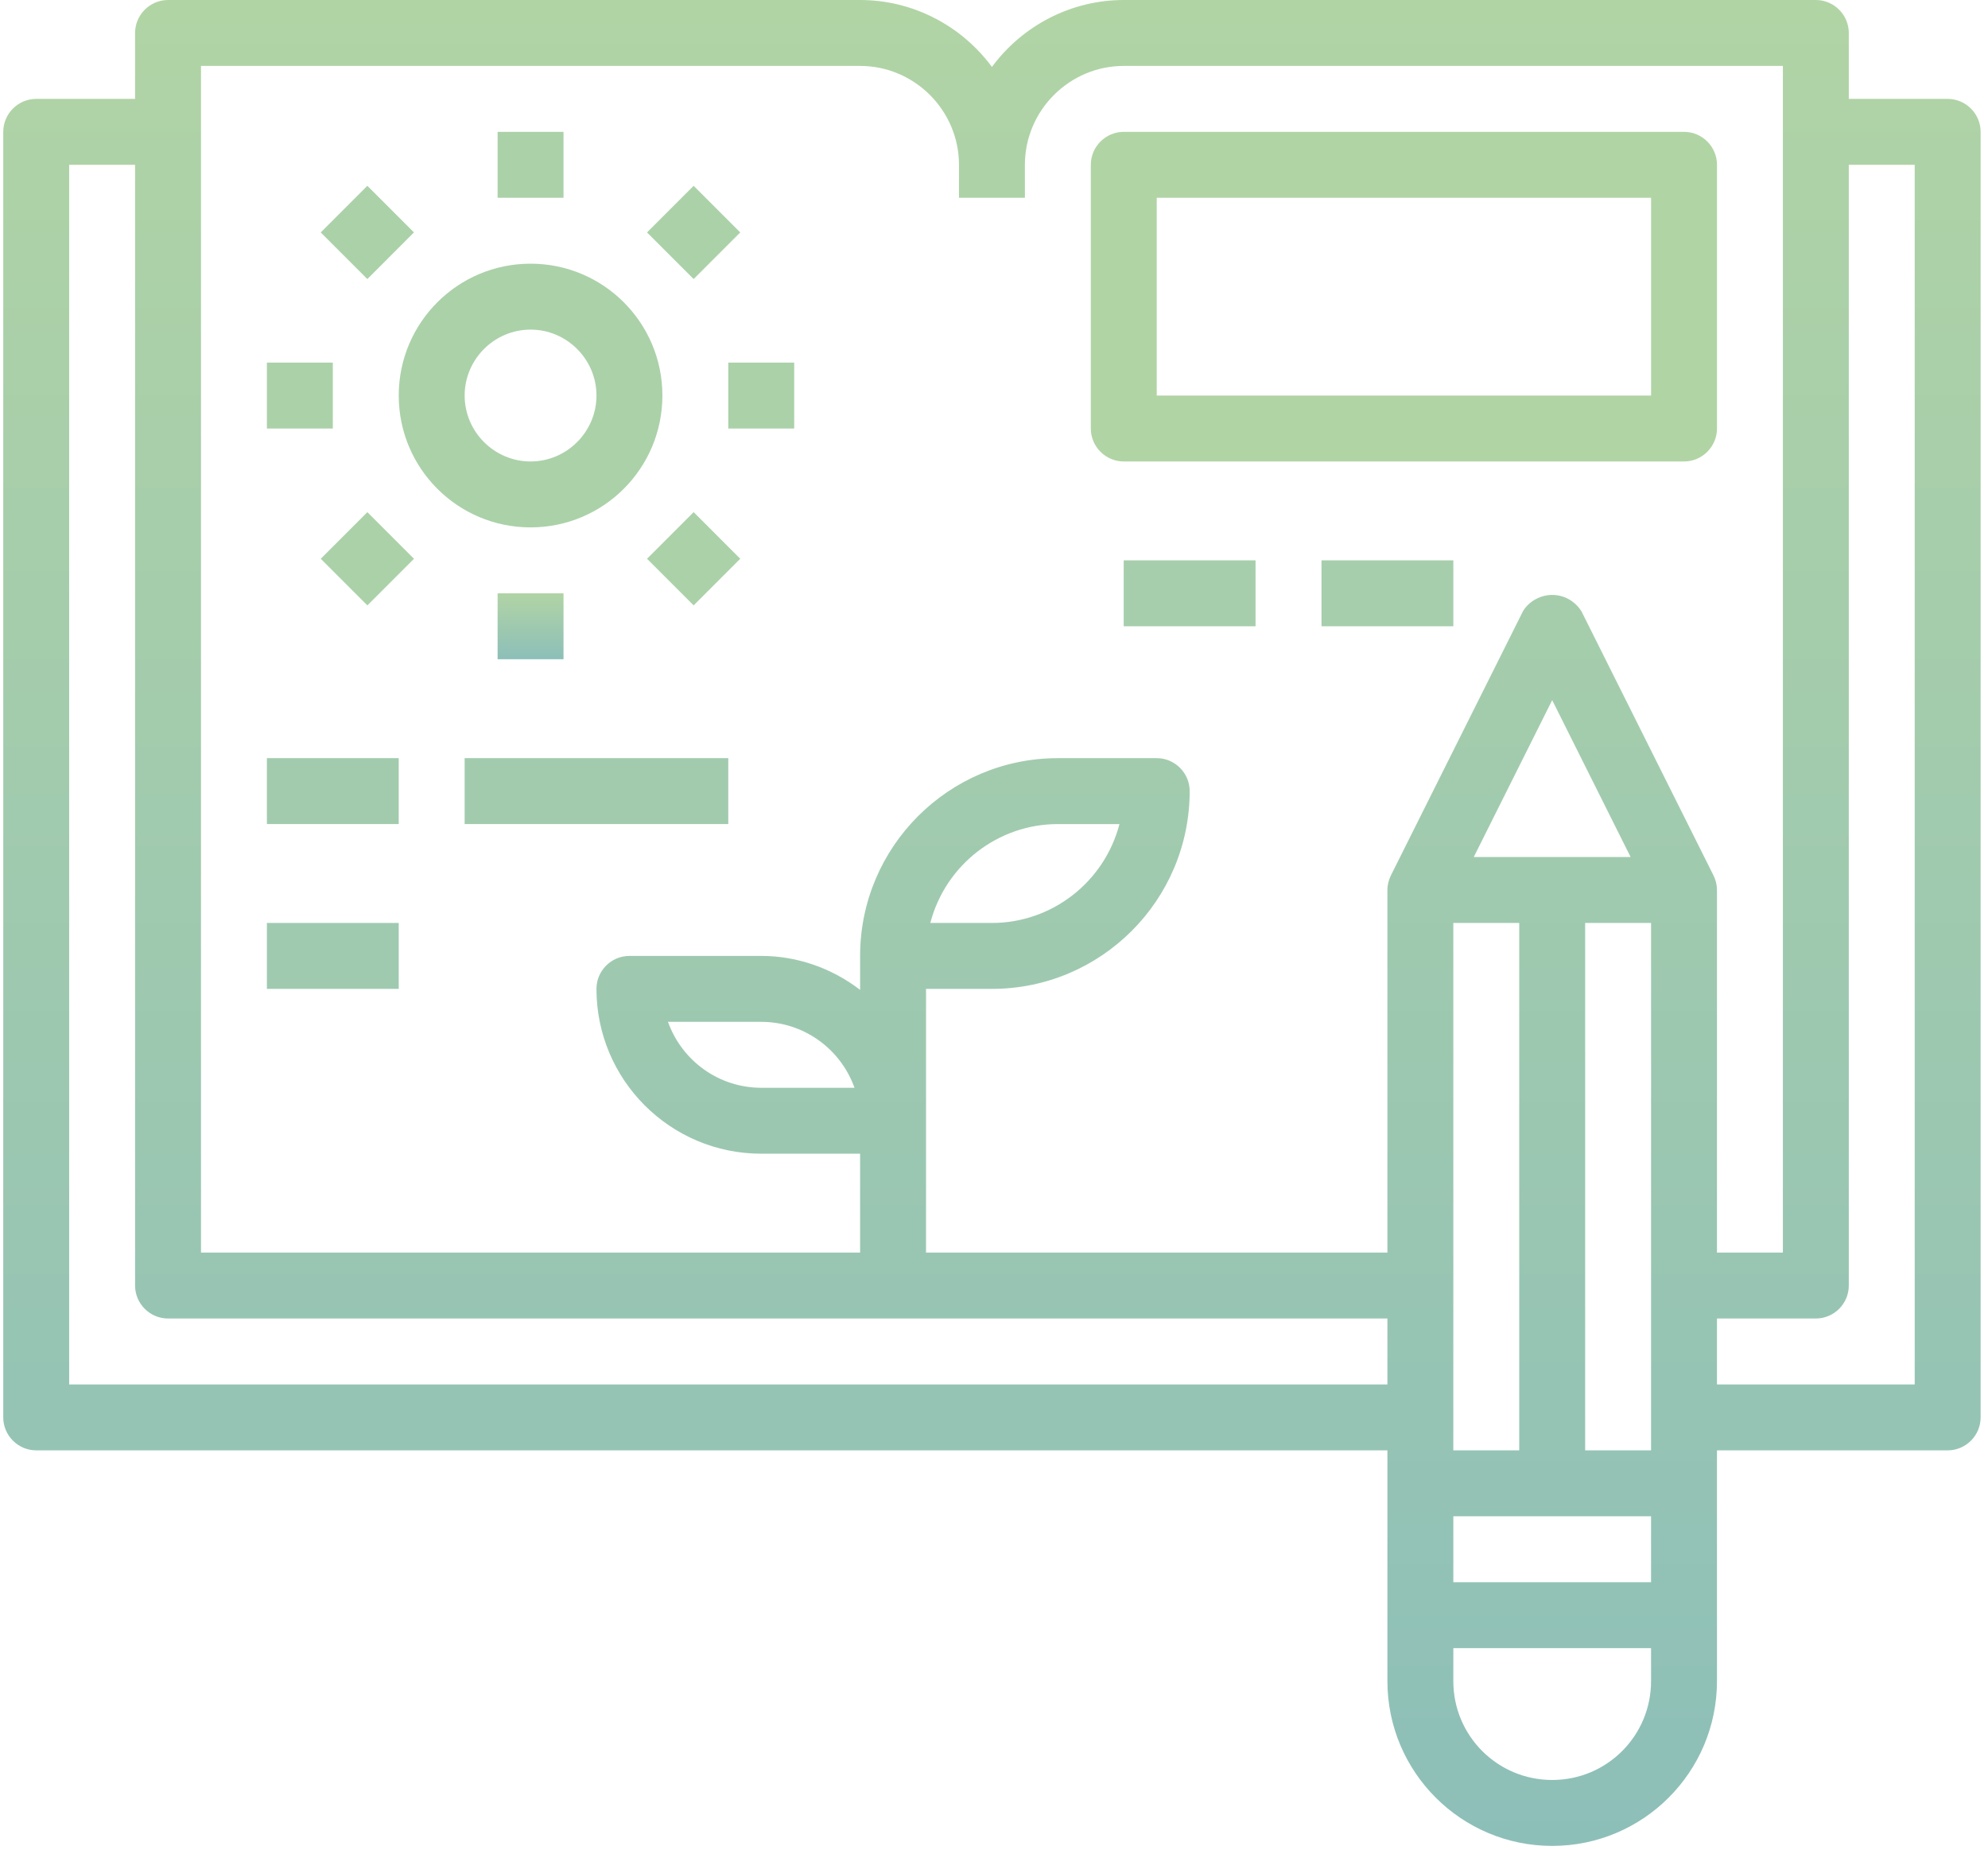 <svg width="129" height="120" viewBox="0 0 129 120" fill="none" xmlns="http://www.w3.org/2000/svg">
<g clip-path="url(#clip0_211_51616)">
<path d="M126.383 6.416H119.967V2.139C119.967 0.962 119.005 0 117.829 0H72.92C69.541 0 66.376 1.625 64.366 4.341C62.356 1.625 59.191 0 55.812 0H10.904C9.728 0 8.765 0.962 8.765 2.139V6.416H2.35C1.174 6.416 0.211 7.378 0.211 8.554V91.956C0.211 93.132 1.174 94.094 2.35 94.094H90.028V109.064C90.028 114.966 94.819 119.756 100.721 119.756C106.623 119.756 111.413 114.966 111.413 109.064V94.094H126.383C127.559 94.094 128.521 93.132 128.521 91.956V8.554C128.521 7.378 127.559 6.416 126.383 6.416ZM90.028 89.817H4.488V10.693H8.765V83.402C8.765 84.578 9.728 85.54 10.904 85.54H90.028V89.817ZM107.136 109.064C107.136 112.614 104.271 115.479 100.721 115.479C97.171 115.479 94.305 112.614 94.305 109.064V106.925H107.136V109.064ZM107.136 102.648H94.305V98.371H107.136V102.648ZM98.582 59.878V94.094H94.305V59.878H98.582ZM95.631 55.601L100.721 45.422L105.81 55.601H95.631ZM107.136 94.094H102.859V59.878H107.136V94.094ZM111.178 56.777L102.624 39.669C101.982 38.621 100.635 38.279 99.566 38.921C99.245 39.113 98.989 39.37 98.817 39.669L90.263 56.777C90.114 57.077 90.028 57.398 90.028 57.74V81.263H60.089V64.155H64.366C71.445 64.155 77.197 58.403 77.197 51.324C77.197 50.148 76.235 49.186 75.059 49.186H68.643C61.565 49.186 55.812 54.938 55.812 62.017V64.219C53.973 62.808 51.728 62.017 49.397 62.017H40.843C39.666 62.017 38.704 62.979 38.704 64.155C38.704 70.057 43.494 74.848 49.397 74.848H55.812V81.263H13.042V4.277H55.812C59.341 4.277 62.228 7.164 62.228 10.693V12.831H66.505V10.693C66.505 7.164 69.392 4.277 72.92 4.277H115.69V81.263H111.413V57.74C111.413 57.398 111.328 57.077 111.178 56.777ZM60.367 59.878C61.351 56.114 64.751 53.463 68.643 53.463H72.642C71.659 57.226 68.258 59.878 64.366 59.878H60.367ZM55.449 70.571H49.397C46.681 70.571 44.264 68.86 43.345 66.294H49.397C52.113 66.294 54.529 68.004 55.449 70.571ZM124.244 89.817H111.413V85.54H117.829C119.005 85.54 119.967 84.578 119.967 83.402V10.693H124.244V89.817Z" fill="url(#paint0_linear_211_51616)"/>
<path d="M109.275 8.554H72.921C71.745 8.554 70.782 9.516 70.782 10.692V27.8C70.782 28.976 71.745 29.939 72.921 29.939H109.275C110.452 29.939 111.414 28.976 111.414 27.8V10.692C111.414 9.516 110.452 8.554 109.275 8.554ZM107.137 25.662H75.059V12.831H107.137V25.662Z" fill="#B1D4A5"/>
<path d="M34.428 34.215C39.154 34.215 42.982 30.387 42.982 25.661C42.982 20.935 39.154 17.107 34.428 17.107C29.702 17.107 25.874 20.935 25.874 25.661C25.874 30.387 29.702 34.215 34.428 34.215ZM34.428 21.384C36.781 21.384 38.705 23.309 38.705 25.661C38.705 28.014 36.781 29.938 34.428 29.938C32.076 29.938 30.151 28.014 30.151 25.661C30.151 23.309 32.076 21.384 34.428 21.384Z" fill="#ABD1A9"/>
<path d="M36.566 8.554H32.289V12.831H36.566V8.554Z" fill="#ABD1A9"/>
<path d="M23.837 12.055L20.813 15.079L23.837 18.104L26.861 15.079L23.837 12.055Z" fill="#ABD1A9"/>
<path d="M21.596 23.524H17.319V27.801H21.596V23.524Z" fill="#ABD1A9"/>
<path d="M23.839 33.227L20.814 36.251L23.839 39.275L26.863 36.251L23.839 33.227Z" fill="#ABD1A9"/>
<path d="M36.566 38.492H32.289V42.769H36.566V38.492Z" fill="url(#paint1_linear_211_51616)"/>
<path d="M45.01 33.225L41.985 36.25L45.01 39.274L48.034 36.25L45.01 33.225Z" fill="#ABD1A9"/>
<path d="M51.535 23.524H47.258V27.801H51.535V23.524Z" fill="#ABD1A9"/>
<path d="M45.01 12.055L41.985 15.079L45.01 18.103L48.034 15.079L45.01 12.055Z" fill="#ABD1A9"/>
<path d="M25.873 49.185H17.319V53.462H25.873V49.185Z" fill="#A2CBAE"/>
<path d="M47.258 49.185H30.15V53.462H47.258V49.185Z" fill="#A2CBAE"/>
<path d="M25.873 59.878H17.319V64.155H25.873V59.878Z" fill="#9FCAB0"/>
<path d="M81.471 36.354H72.917V40.631H81.471V36.354Z" fill="#A6CEAC"/>
<path d="M94.306 36.354H85.752V40.631H94.306V36.354Z" fill="#A6CEAC"/>
</g>
<defs>
<linearGradient id="paint0_linear_211_51616" x1="64.366" y1="0" x2="64.366" y2="119.756" gradientUnits="userSpaceOnUse">
<stop stop-color="#B1D4A5"/>
<stop offset="1" stop-color="#8DBFB9"/>
</linearGradient>
<linearGradient id="paint1_linear_211_51616" x1="34.427" y1="38.492" x2="34.427" y2="42.769" gradientUnits="userSpaceOnUse">
<stop stop-color="#B1D4A5"/>
<stop offset="1" stop-color="#8DBFB9"/>
</linearGradient>
<clipPath id="clip0_211_51616">
<rect width="128.31" height="119.756" fill="white" transform="translate(0.211)"/>
</clipPath>
</defs>
</svg>

